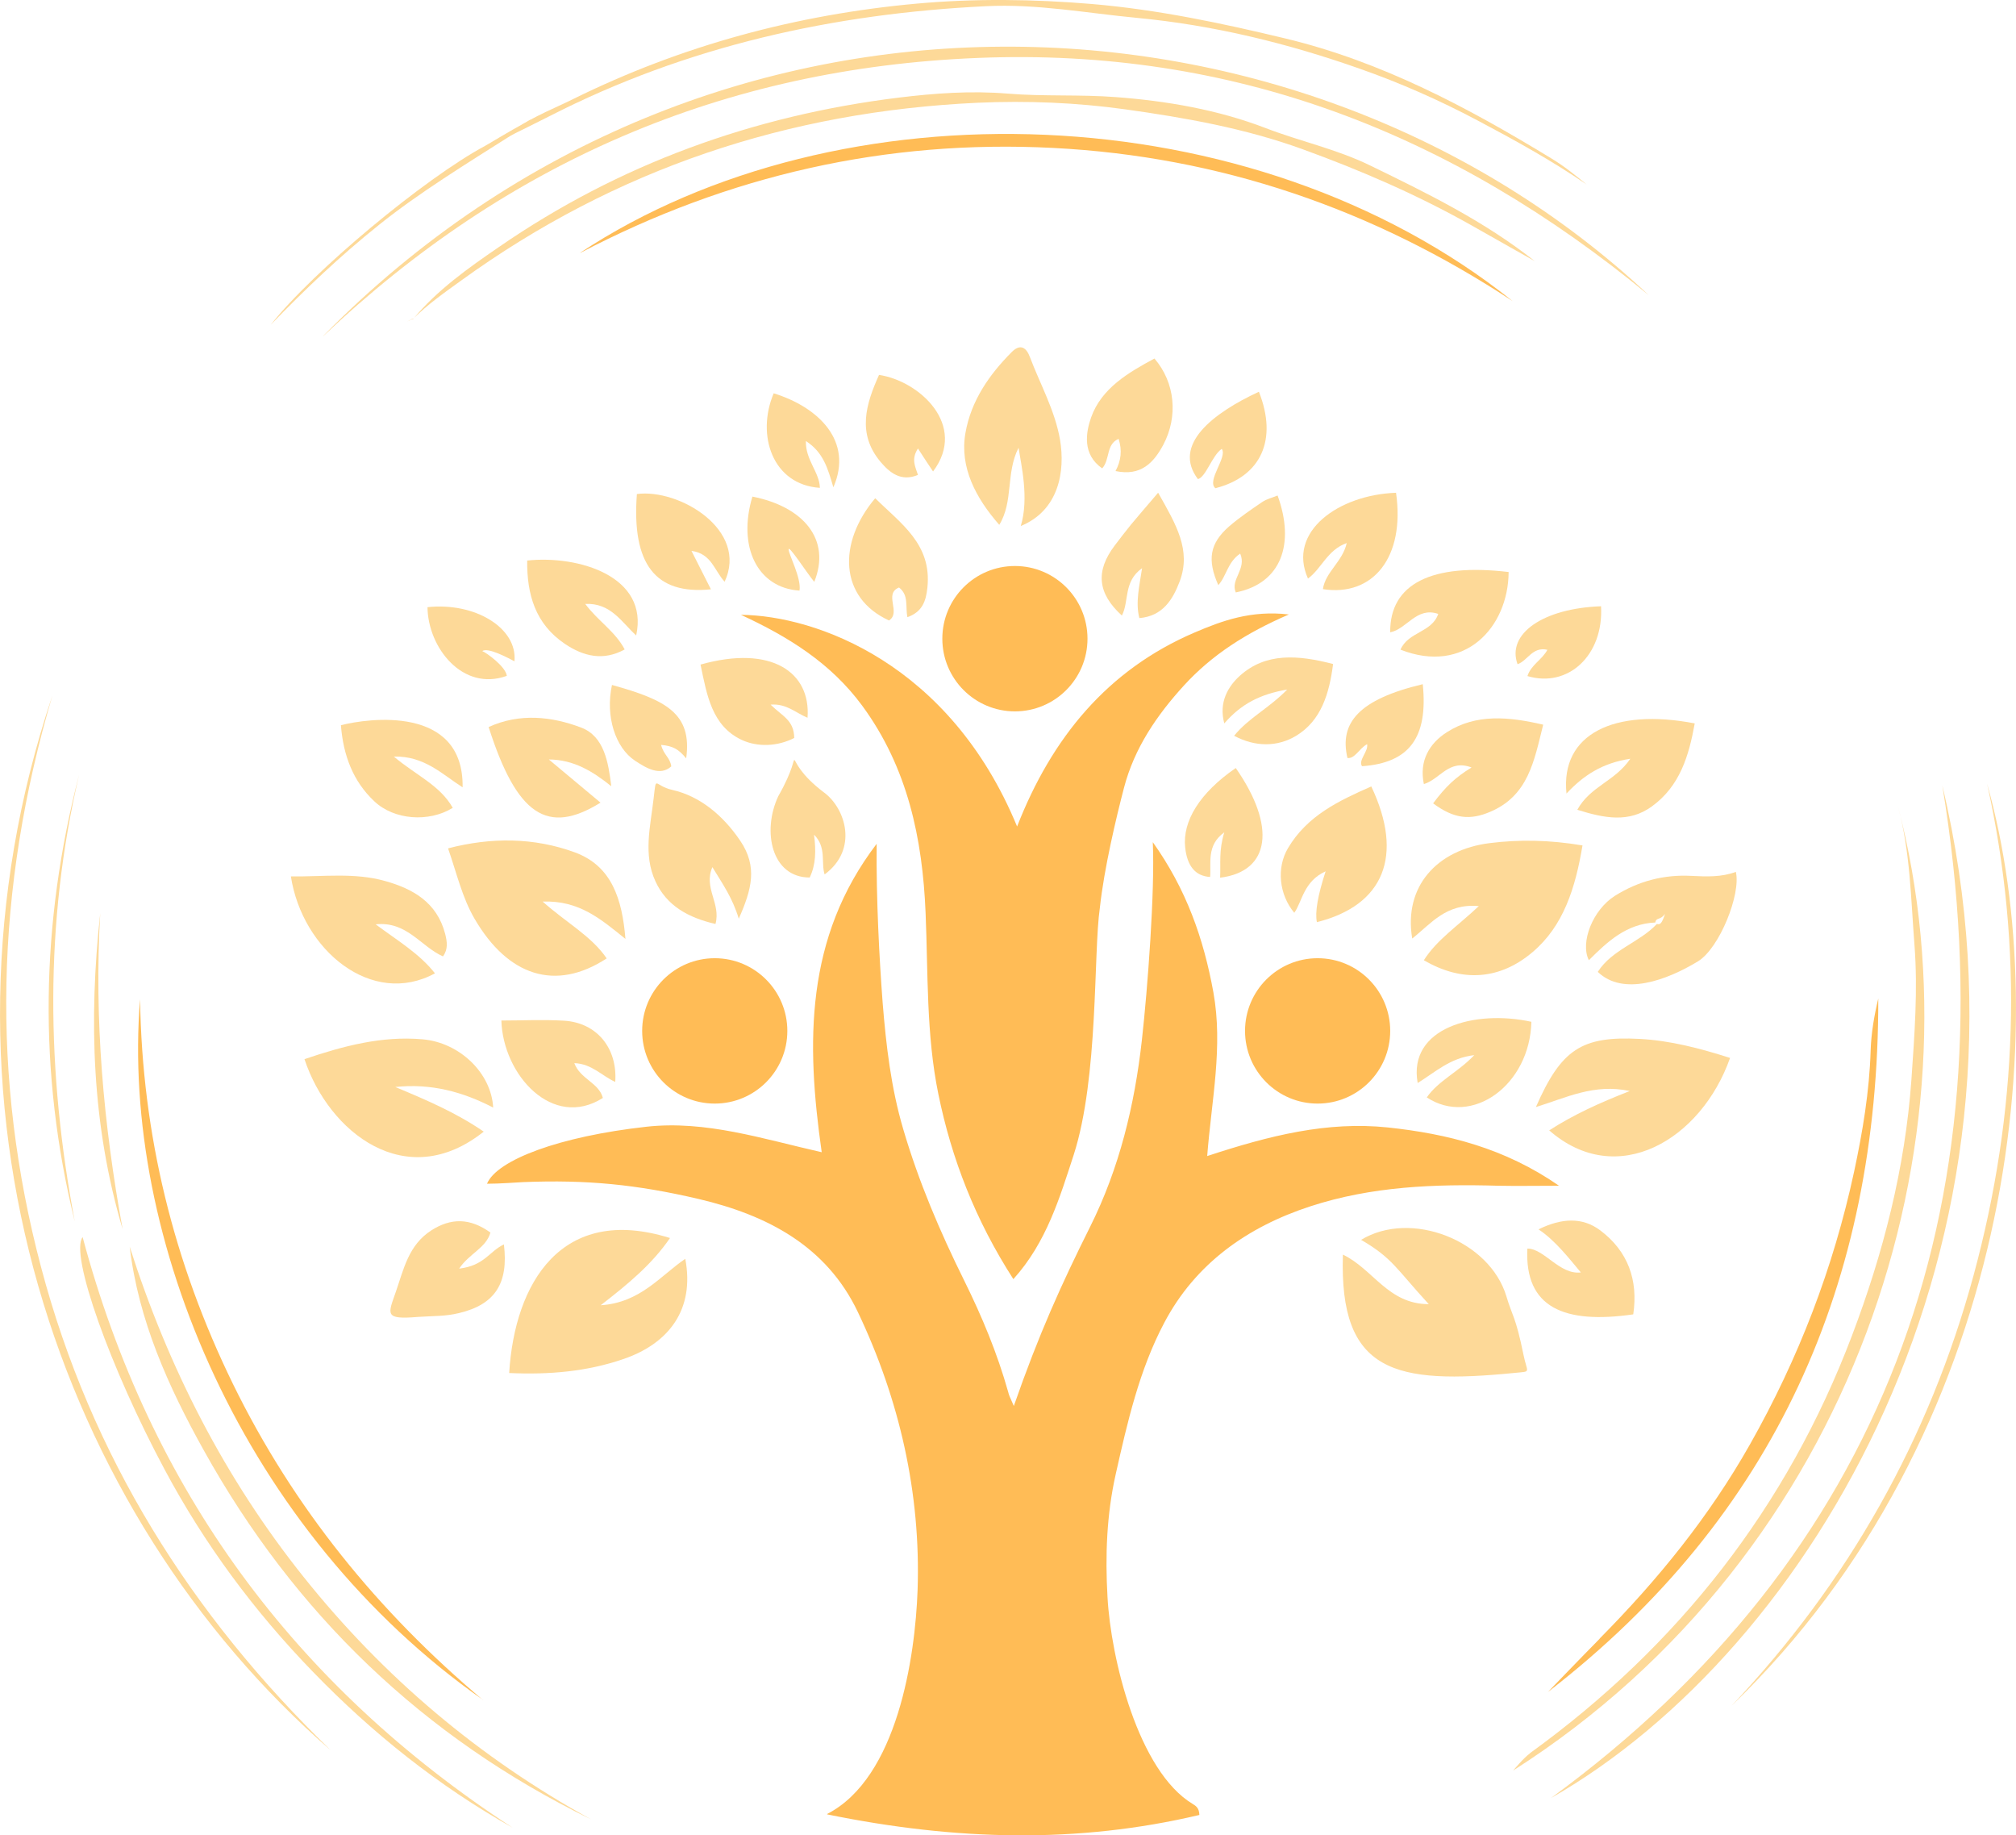 <svg width="600" height="546" viewBox="0 0 600 546" fill="none" xmlns="http://www.w3.org/2000/svg">
<g clip-path="url(#clip0_422_2297)">
<path d="M578.072 233.729C610.72 370.866 538.82 490.983 461.613 534.997C559.502 463.447 598.971 360.568 578.072 233.729Z" fill="#FDD998"/>
<path d="M455.333 521.663C499.567 489.682 531.89 448.378 551.218 397.318C560.476 372.872 566.974 347.721 568.868 321.324C569.789 307.935 570.818 294.601 569.789 281.267C568.706 267.444 568.544 253.406 564.862 239.854C590.958 339.807 551.922 462.038 450.352 526.812C450.352 526.812 453.438 523.072 455.333 521.717V521.663Z" fill="#FDD998"/>
<path d="M591.391 233.188C611.965 305.875 599.025 426.859 515.376 507.516C550.081 470.819 574.174 428.052 587.385 379.431C600.487 331.135 602.328 282.297 591.391 233.188Z" fill="#FDD998"/>
<path d="M476.123 487.513C493.395 470.06 508.609 451.359 520.79 429.84C535.3 404.201 545.642 377.262 551.814 348.642C554.358 336.771 556.362 324.792 556.741 312.596C556.903 307.338 557.823 302.081 559.015 297.094C559.123 381.49 528.316 451.197 460.693 503.45C460.693 503.45 470.926 492.825 476.069 487.622L476.123 487.513Z" fill="#FFBC56"/>
<path d="M425.23 388.049C415.539 377.533 414.51 374.39 405.089 368.915C419.924 359.917 443.368 369.078 448.349 385.772C450.027 391.464 451.11 391.735 453.384 402.955C454.521 408.647 455.929 407.996 451.002 408.484C415.106 412.062 398.538 408.484 399.675 373.305C408.717 377.642 413.102 388.049 425.23 388.049Z" fill="#FDD998"/>
<path d="M151.543 408.539C153.167 381.816 167.082 358.237 199.404 368.373C194.153 376.016 187.331 381.762 178.776 388.375C190.579 387.616 196.481 379.648 203.952 374.553C206.822 389.676 199.025 399.812 185.436 404.419C174.662 408.105 163.454 409.081 151.597 408.539H151.543Z" fill="#FDD998"/>
<path d="M470.98 251.563C468.868 264.193 465.349 275.521 456.091 283.327C446.562 291.403 435.355 292.487 423.768 285.712C427.612 279.641 433.73 275.63 440.119 269.613C430.374 268.691 425.826 274.925 420.303 279.261C417.704 263.813 427.612 252.81 443.422 250.858C452.139 249.774 461.072 249.883 471.034 251.563H470.98Z" fill="#FDD998"/>
<path d="M186.14 279.37C178.722 273.407 172.388 267.879 161.505 268.258C168.598 274.6 175.961 278.448 180.563 285.17C165.295 295.143 151.164 290.373 141.256 273.407C137.574 267.12 135.95 259.91 133.351 252.43C146.237 249.07 158.96 249.178 171.088 253.623C182.133 257.688 185.165 267.607 186.14 279.316V279.37Z" fill="#FDD998"/>
<path d="M514.889 314.819C506.28 339.157 481.267 354.009 461.072 336.339C468.219 331.731 475.907 328.208 485.057 324.63C474.391 322.354 466.107 326.636 457.12 329.4C464.645 312.218 470.709 308.206 488.035 309.128C497.076 309.616 505.847 311.892 514.835 314.765L514.889 314.819Z" fill="#FDD998"/>
<path d="M90.634 315.144C102.274 311.187 113.644 308.206 125.663 309.236C136.817 310.157 146.237 319.318 146.779 329.562C137.737 324.846 128.208 322.299 117.65 323.437C126.746 327.231 135.788 331.08 143.963 336.717C120.845 355.147 97.835 336.88 90.634 315.198V315.144Z" fill="#FDD998"/>
<path d="M303.79 156.542C306.335 148.249 303.898 138.221 303.14 133.235C299.296 140.769 301.678 149.225 297.401 156.163C290.417 148.195 285.544 139.034 287.331 128.844C289.009 119.25 294.369 111.499 301.191 104.669C303.79 102.121 305.522 103.585 306.497 106.187C309.583 114.372 313.969 122.069 315.485 130.85C317.055 140.119 315.214 151.881 303.736 156.542H303.79Z" fill="#FDD998"/>
<path d="M86.573 260.777C96.264 260.886 105.523 259.585 114.564 262.132C122.956 264.463 130.049 268.529 132.485 277.852C133.081 280.237 133.406 282.405 131.835 284.573C125.176 281.592 121.115 274.057 111.803 275.033C118.354 279.911 124.797 283.706 129.453 289.614C110.72 299.804 89.984 282.784 86.573 260.777Z" fill="#FDD998"/>
<path d="M492.583 274.491C484.082 274.87 478.397 280.182 472.875 285.711C470.222 280.453 474.012 270.696 480.671 266.523C487.602 262.186 495.181 260.181 503.357 260.614C507.851 260.831 512.29 261.048 516.622 259.422C518.192 266.035 511.749 282.133 505.36 286.036C495.994 291.728 483.054 296.443 475.528 289.18C479.805 282.513 487.926 280.453 493.124 274.924C494.153 275.25 494.64 274.653 495.56 271.889C494.153 273.949 492.908 272.81 492.637 274.545L492.583 274.491Z" fill="#FDD998"/>
<path d="M385.219 271.619C380.672 266.198 379.859 258.23 383.324 252.376C389.064 242.674 398.43 238.283 408.121 234.001C417.921 254.707 411.803 269.396 391.933 274.383C391.319 271.492 392.186 266.451 394.532 259.26C387.927 262.241 387.548 268.367 385.219 271.565V271.619Z" fill="#FDD998"/>
<path d="M212.94 274.924C204.927 273.082 198.43 269.558 195.073 262.241C191.392 254.273 193.557 246.034 194.532 237.578C195.398 230.314 194.532 233.783 200.054 235.03C208.284 236.873 215.16 242.565 220.303 250.153C225.555 257.904 223.714 264.68 219.87 273.353C218.029 267.227 215.16 263.162 212.02 258.013C209.313 264.246 214.618 268.799 212.94 274.924Z" fill="#FDD998"/>
<path d="M469.41 240.993C473.308 233.892 480.617 232.537 485.219 225.761C476.719 227.062 471.197 230.802 466.216 236.114C464.375 218.389 480.401 210.638 504.386 215.246C502.653 224.84 500 233.892 491.608 239.963C484.786 244.895 477.531 243.486 469.41 240.938V240.993Z" fill="#FDD998"/>
<path d="M426.475 239.095C430.265 234.054 433.027 231.398 437.954 228.363C431.186 225.761 428.587 231.886 423.768 233.296C422.307 226.357 425.447 221.154 430.644 217.847C439.361 212.318 448.998 213.24 459.285 215.625C456.578 226.412 454.9 236.765 443.422 241.589C437.629 244.028 432.864 243.757 426.53 239.041L426.475 239.095Z" fill="#FDD998"/>
<path d="M181.863 233.892C176.394 229.501 170.764 226.032 163.346 225.978C168.435 230.26 173.525 234.488 178.722 238.824C162.913 248.635 153.817 242.565 145.425 216.33C154.683 212.102 164.267 213.186 172.983 216.492C179.805 219.094 181.05 226.791 181.917 233.838L181.863 233.892Z" fill="#FDD998"/>
<path d="M134.705 240.396C127.667 244.732 117.271 244.028 111.37 238.391C105.089 232.482 102.166 224.785 101.462 215.787C109.421 213.728 138.062 209.662 137.683 234.271C131.565 230.368 126.313 224.894 117.217 225.11C123.714 230.639 130.969 233.621 134.759 240.396H134.705Z" fill="#FDD998"/>
<path d="M457.932 365.771C464.7 362.464 470.926 362.031 476.34 366.15C484.516 372.33 487.602 380.894 486.086 391.084C465.458 394.065 453.709 389.024 454.575 371.516C459.556 371.462 464.158 379.376 470.493 378.617C467.136 374.606 462.805 369.023 457.932 365.825V365.771Z" fill="#FDD998"/>
<path d="M145.966 366.747C144.613 371.409 139.632 372.981 136.654 377.48C144.234 376.558 145.533 372.384 149.973 370.271C151.381 381.816 147.374 388.158 136.6 390.706C132.539 391.681 129.507 391.519 124.418 391.844C114.239 392.711 115.485 391.085 117.813 384.364C120.141 377.642 121.603 370.433 128.37 366.097C134.218 362.357 139.848 362.357 145.966 366.747Z" fill="#FDD998"/>
<path d="M416.784 193.347C419.112 187.927 426.15 188.252 428.045 182.669C421.548 180.447 418.733 187.168 413.752 188.144C413.59 173.671 426.151 167.492 448.998 170.202C448.89 186.734 435.896 200.827 416.784 193.293V193.347Z" fill="#FDD998"/>
<path d="M189.388 189.119C185.003 185.162 181.863 179.362 174.174 179.688C177.964 184.783 183.054 187.818 185.923 193.239C179.589 196.708 173.741 195.353 168.165 191.613C159.285 185.65 156.795 176.815 156.903 166.787C172.117 165.161 193.232 171.449 189.334 189.119H189.388Z" fill="#FDD998"/>
<path d="M421.927 322.246C418.95 305.767 438.982 300.347 455.766 304.033C455.333 322.842 438.062 335.363 424.635 326.528C428.154 321.487 433.947 319.048 438.766 313.952C431.619 314.765 427.288 318.939 421.927 322.246Z" fill="#FDD998"/>
<path d="M149.215 303.653C155.441 303.653 161.667 303.328 167.894 303.707C177.639 304.304 183.811 311.892 183.108 321.92C179.209 320.185 176.123 316.5 170.926 316.337C172.712 321.107 178.235 322.137 179.426 326.69C164.483 336.176 149.702 319.86 149.215 303.653Z" fill="#FDD998"/>
<path d="M208.5 197.738C229.724 191.775 241.364 200.123 240.336 213.565C236.762 212.102 234.109 209.283 229.345 209.663C232.918 213.186 236.275 214.216 236.383 219.582C231.402 222.129 225.501 222.346 220.79 220.178C211.857 216.004 210.395 206.844 208.5 197.792V197.738Z" fill="#FDD998"/>
<path d="M396.752 197.575C395.615 206.464 393.178 214.433 385.761 218.931C380.184 222.292 373.579 222.292 367.298 218.931C371.576 213.619 377.531 210.855 383.108 205.164C374.987 206.573 369.41 209.446 364.375 215.246C362.642 208.958 365.566 204.188 368.977 201.098C376.719 194.106 386.302 194.865 396.752 197.575Z" fill="#FDD998"/>
<path d="M215.701 173.129C212.561 169.768 211.803 164.727 205.793 163.914C207.905 168.088 209.746 171.72 211.586 175.351C195.073 177.032 187.981 167.871 189.551 147.002C202.003 145.322 222.902 157.627 215.647 173.129H215.701Z" fill="#FDD998"/>
<path d="M331.998 140.173C333.676 137.029 334.001 133.994 332.918 130.579C329.128 132.205 330.428 136.65 328.046 139.36C322.036 135.24 323.173 128.628 324.743 124.183C327.829 115.51 335.842 110.849 343.584 106.675C349.756 113.83 350.677 123.912 346.237 132.313C343.368 137.68 339.578 141.745 332.052 140.173H331.998Z" fill="#FDD998"/>
<path d="M270.06 183.644C269.41 180.446 270.547 177.14 267.569 174.809C262.913 176.706 268.273 182.235 264.591 184.62C249.756 177.845 249.269 161.529 260.476 148.249C268.11 155.783 277.369 161.909 276.015 174.809C275.582 178.983 274.445 182.073 270.06 183.644Z" fill="#FDD998"/>
<path d="M415.485 146.623C418.246 165.811 408.609 177.628 393.72 175.297C394.478 170.148 399.567 167.166 400.812 161.583C395.019 163.643 393.341 169.172 389.28 172.153C383 158.169 398.43 147.219 415.485 146.623Z" fill="#FDD998"/>
<path d="M344.721 146.677C350.081 156.163 354.575 163.697 351.11 172.966C349.053 178.387 346.075 183.319 339.091 183.916C337.899 179.2 339.091 174.538 339.903 169.064C334.272 173.075 336.113 178.929 333.893 183.157C326.692 176.598 325.934 169.985 331.781 162.288C333.352 160.228 334.922 158.169 336.546 156.163C338.874 153.344 341.256 150.634 344.667 146.623L344.721 146.677Z" fill="#FDD998"/>
<path d="M242.285 248.419C242.88 253.189 242.826 257.254 240.985 261.102C229.616 261.102 226.746 247.335 231.619 236.927C240.931 220.612 230.698 224.894 245.371 235.897C251.597 240.559 255.55 252.701 245.425 260.181C244.288 256.712 246.075 252.159 242.285 248.364V248.419Z" fill="#FDD998"/>
<path d="M363.129 261.156C363.346 256.712 362.696 253.134 364.375 247.66C358.96 251.508 360.531 257.037 360.152 260.94C355.658 260.669 353.33 257.579 352.734 252.213C351.868 244.353 357.065 235.897 367.786 228.525C379.859 245.817 378.127 259.313 363.129 261.156Z" fill="#FDD998"/>
<path d="M273.2 133.451C271.088 136.704 272.442 138.872 273.2 141.311C268.165 143.425 264.808 140.66 262.047 137.408C255.008 129.007 257.715 120.225 261.613 111.553C273.633 113.341 288.035 126.513 277.694 140.281C276.286 138.167 274.932 136.161 273.2 133.451Z" fill="#FDD998"/>
<path d="M374.662 116.54C380.347 130.85 375.311 141.799 361.722 145.268C359.015 143.046 365.403 135.999 363.617 133.56C360.747 135.512 358.906 141.962 356.524 142.558C348.782 132.313 361.072 122.882 374.608 116.594L374.662 116.54Z" fill="#FDD998"/>
<path d="M237.899 175.731C225.447 174.918 219.437 162.722 223.931 147.762C239.09 150.743 247.428 160.5 242.339 173.129C239.848 170.094 234.597 161.855 234.705 163.535C234.813 165.107 238.549 172.099 237.953 175.731H237.899Z" fill="#FDD998"/>
<path d="M369.085 164.728C365.295 167.329 365.024 171.449 362.588 174.105C359.231 166.516 360.043 161.692 365.782 156.651C368.869 153.995 372.279 151.664 375.636 149.388C376.99 148.466 378.668 148.087 380.238 147.437C385.436 161.746 381.429 173.563 367.786 176.273C366.107 172.371 371.142 169.335 369.085 164.673V164.728Z" fill="#FDD998"/>
<path d="M248.024 144.997C246.345 139.305 245.046 134.59 239.848 131.229C239.686 136.866 243.909 140.498 244.017 145.159C229.886 144.238 225.013 129.44 230.265 117.027C243.584 121.147 254.034 131.229 248.024 144.997Z" fill="#FDD998"/>
<path d="M182.133 203.809C198.159 208.253 206.064 212.264 204.223 225.653C201.949 222.889 200.271 221.967 196.752 221.642C197.564 224.731 199.405 225.328 199.784 228.038C196.373 231.128 192.096 228.363 189.009 226.358C183.108 222.455 180.13 213.132 182.133 203.809Z" fill="#FDD998"/>
<path d="M423.443 203.592C425.068 219.528 419.383 227.008 405.36 227.984C404.169 226.195 407.309 223.593 406.876 221.425C404.494 222.726 403.249 225.816 401.029 225.545C398.538 215.029 404.494 208.091 423.389 203.592H423.443Z" fill="#FDD998"/>
<path d="M150.839 201.098C137.683 205.868 127.342 192.642 127.233 180.663C141.364 179.146 154.034 186.843 153.113 196.762C151.218 195.786 145.263 192.534 143.53 193.726C144.775 194.214 150.514 198.334 150.839 201.098Z" fill="#FDD998"/>
<path d="M454.575 201.207C455.712 197.738 458.906 196.383 460.531 193.347C456.037 192.318 454.629 196.654 451.651 197.63C448.349 188.577 459.285 180.989 476.503 180.393C477.315 195.082 466.595 204.785 454.575 201.153V201.207Z" fill="#FDD998"/>
<path d="M15.593 206.952C-1.462 264.571 -2.707 320.673 12.236 377.099C27.125 433.309 56.849 480.575 98.43 520.795C17.163 450.221 -24.851 327.34 15.593 206.952Z" fill="#FDD998"/>
<path d="M24.581 368.048C44.721 443.283 87.656 501.553 152.572 543.832C130.428 531.365 110.829 515.7 93.232 497.542C75.691 479.492 60.801 459.382 48.944 437.158C33.027 407.454 20.574 372.98 24.635 368.048H24.581Z" fill="#FDD998"/>
<path d="M175.907 541.339C125.934 516.947 87.602 480.034 60.639 431.521C50.136 412.658 41.202 392.927 38.603 370.975C50.081 406.912 66.919 439.922 90.471 469.355C114.185 499.005 142.664 523.072 175.907 541.339Z" fill="#FDD998"/>
<path d="M143.801 505.835C72.658 455.968 35.896 368.482 41.689 297.312C42.285 337.64 51.706 375.745 69.356 411.845C87.331 448.542 112.507 479.546 143.747 505.835H143.801Z" fill="#FFBC56"/>
<path d="M22.252 363.441C11.316 319.047 12.074 274.708 23.552 230.478C13.157 274.708 13.86 319.047 22.252 363.441Z" fill="#FDD998"/>
<path d="M29.832 271.727C27.992 303.328 30.807 334.604 36.492 365.717C27.342 334.875 26.367 303.436 29.832 271.727Z" fill="#FDD998"/>
<path d="M96.156 100.007C211.316 -17.128 388.035 -8.456 490.742 87.865C432.16 39.515 366.865 14.148 291.012 17.237C215.376 20.273 150.893 48.242 96.21 100.007H96.156Z" fill="#FDD998"/>
<path d="M150.081 41.304C155.875 35.613 163.509 33.011 170.547 29.488C202.816 13.551 237.033 4.337 272.767 1.084C290.092 -0.488 307.526 -0.271 325.014 1.193C344.613 2.873 363.563 6.884 382.512 11.437C411.207 18.321 436.871 31.981 461.83 47.212C465.512 49.435 468.869 52.145 472.225 54.909C461.83 47.754 450.785 41.683 439.632 35.775C428.37 29.813 416.73 24.663 404.656 20.435C383.108 12.847 361.18 7.481 338.333 5.312C323.389 3.903 308.555 1.084 293.449 1.843C248.024 4.066 204.494 13.66 163.725 34.474C159.177 36.805 154.575 39.027 149.973 41.304H150.027H150.081Z" fill="#FDD998"/>
<path d="M123.01 94.858C130.211 86.24 139.307 79.789 148.403 73.556C184.299 48.784 224.31 34.366 267.407 29.054C278.073 27.753 288.901 26.94 300 27.861C310.504 28.729 321.494 28.078 332.106 28.891C347.212 30.03 362.426 32.632 376.665 38.106C386.952 42.063 397.726 44.34 407.742 49.218C424.797 57.511 441.744 65.805 456.741 77.675C456.741 77.675 444.126 70.575 437.845 66.997C421.765 57.945 404.981 50.681 387.656 44.394C370.493 38.16 352.68 35.017 334.813 32.523C320.358 30.517 305.685 29.921 291.013 30.572C234.597 33.173 183.162 50.248 137.25 83.475C132.269 87.053 127.288 90.576 122.902 94.912H123.01V94.858Z" fill="#FDD998"/>
<path d="M172.713 75.181C249.594 24.446 372.55 27.59 450.19 89.6C408.663 62.227 363.184 46.562 313.427 44.014C263.725 41.466 216.838 52.145 172.713 75.236V75.181Z" fill="#FFBC56"/>
<path d="M152.301 40.166C139.145 48.513 124.635 57.403 112.886 66.835C101.191 76.158 90.471 86.402 80.563 96.647C93.07 80.765 126.367 53.067 144.342 43.418C146.237 42.388 149.432 40.274 157.986 35.559C157.174 37.076 152.301 40.166 152.301 40.166Z" fill="#FDD998"/>
<path d="M122.902 94.804C122.307 95.075 121.657 95.4 121.061 95.671C121.711 95.4 122.361 95.075 123.01 94.804H122.902Z" fill="#F6A120"/>
<path d="M246.129 539.767C267.136 529.034 272.388 492.88 273.091 473.15C274.066 444.313 267.731 416.506 255.333 390.434C245.966 370.704 228.262 361.543 208.013 356.773C189.496 352.437 174.607 350.973 155.712 351.732C153.438 351.841 148.782 352.22 144.938 352.22C147.915 345.119 166.486 338.127 192.42 335.254C210.07 333.303 227.017 338.886 244.559 342.843C239.902 310.266 239.578 279.044 260.91 251.075C260.747 267.661 261.722 285.494 262.696 298.395C263.725 311.133 265.187 323.654 268.814 335.959C273.416 351.624 279.751 366.476 287.006 381.111C292.258 391.735 296.806 402.63 300.054 414.176C300.433 415.585 300.271 414.934 301.732 418.349C309.204 396.884 315.918 382.087 324.472 364.958C333.135 347.613 337.683 328.858 339.848 309.453C341.581 293.896 343.747 265.114 343.097 250.587C353.059 264.572 358.202 279.207 361.126 295.251C364.05 311.458 360.585 327.286 359.285 343.981C377.748 337.91 394.965 333.574 413.048 335.471C430.807 337.368 447.807 341.596 463.996 352.816C457.174 352.816 451.597 352.925 445.966 352.816C427.017 352.274 408.229 352.979 389.984 358.941C371.196 365.066 355.766 376.016 346.508 393.578C339.09 407.563 335.517 423.228 332.052 438.676C329.345 450.709 328.912 462.959 329.616 475.21C330.59 493.314 338.711 527.029 355.008 536.786C355.874 537.328 356.903 537.924 356.957 540.038C320.736 548.602 284.515 547.681 246.237 539.875L246.129 539.767Z" fill="#FFBC56"/>
<path d="M301.57 380.568C290.308 363.06 283.216 344.848 279.263 325.497C275.636 307.772 276.232 289.614 275.474 271.618C274.553 249.557 270.168 228.417 256.578 209.933C247.266 197.304 234.705 189.498 220.52 182.939C242.934 183.156 282.729 197.466 302.707 245.925C312.994 219.582 329.561 199.309 355.549 188.197C363.779 184.674 372.387 181.53 383.595 182.831C370.817 188.36 360.693 194.864 352.409 203.917C344.288 212.806 337.628 222.563 334.542 234.325C332.268 242.998 328.587 258.446 327.341 270.1C325.392 283.38 327.017 320.51 319.545 343.655C315.43 356.231 311.478 369.673 301.624 380.568H301.57Z" fill="#FFBC56"/>
<path d="M302.057 211.668C313.988 211.668 323.66 201.985 323.66 190.041C323.66 178.096 313.988 168.413 302.057 168.413C290.126 168.413 280.455 178.096 280.455 190.041C280.455 201.985 290.126 211.668 302.057 211.668Z" fill="#FFBC56"/>
<path d="M392.149 328.37C404.08 328.37 413.752 318.687 413.752 306.743C413.752 294.798 404.08 285.115 392.149 285.115C380.219 285.115 370.547 294.798 370.547 306.743C370.547 318.687 380.219 328.37 392.149 328.37Z" fill="#FFBC56"/>
<path d="M212.723 328.37C224.654 328.37 234.326 318.687 234.326 306.743C234.326 294.798 224.654 285.115 212.723 285.115C200.793 285.115 191.121 294.798 191.121 306.743C191.121 318.687 200.793 328.37 212.723 328.37Z" fill="#FFBC56"/>
</g>
<defs>
<clipPath id="clip0_422_2297">
<rect width="600" height="546" fill="white"/>
</clipPath>
</defs>
</svg>
